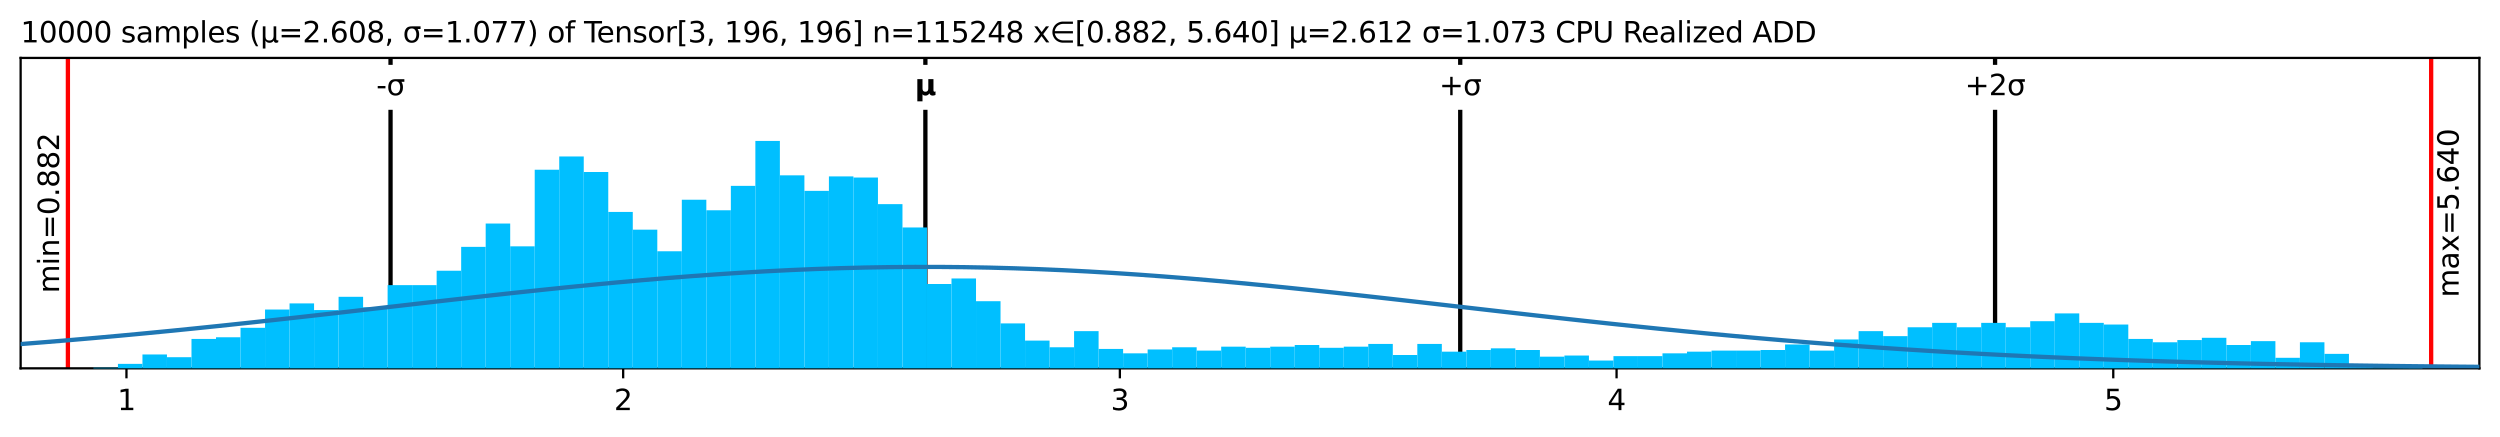 <?xml version="1.0" encoding="utf-8" standalone="no"?>
<!DOCTYPE svg PUBLIC "-//W3C//DTD SVG 1.1//EN"
  "http://www.w3.org/Graphics/SVG/1.1/DTD/svg11.dtd">
<svg xmlns:xlink="http://www.w3.org/1999/xlink" width="872.4pt" height="152.406pt" viewBox="0 0 872.4 152.406" xmlns="http://www.w3.org/2000/svg" version="1.1">
 <defs>
  <style type="text/css">*{stroke-linejoin: round; stroke-linecap: butt}</style>
 </defs>
 <g id="figure_1">
  <g id="patch_1">
   <path d="M 0 152.406 
L 872.4 152.406 
L 872.4 0 
L 0 0 
z
" style="fill: #ffffff"/>
  </g>
  <g id="axes_1">
   <g id="patch_2">
    <path d="M 7.2 128.528 
L 865.2 128.528 
L 865.2 20.214 
L 7.2 20.214 
z
" style="fill: #ffffff"/>
   </g>
   <g id="matplotlib.axis_1">
    <g id="xtick_1">
     <g id="line2d_1">
      <defs>
       <path id="m8f1de1206a" d="M 0 0 
L 0 3.5 
" style="stroke: #000000; stroke-width: 0.8"/>
      </defs>
      <g>
       <use xlink:href="#m8f1de1206a" x="44.13" y="128.528" style="stroke: #000000; stroke-width: 0.8"/>
      </g>
     </g>
     <g id="text_1">
      <!-- 1 -->
      <g transform="translate(40.949 143.127) scale(0.1 -0.1)">
       <defs>
        <path id="DejaVuSans-31" d="M 794 531 
L 1825 531 
L 1825 4091 
L 703 3866 
L 703 4441 
L 1819 4666 
L 2450 4666 
L 2450 531 
L 3481 531 
L 3481 0 
L 794 0 
L 794 531 
z
" transform="scale(0.016)"/>
       </defs>
       <use xlink:href="#DejaVuSans-31"/>
      </g>
     </g>
    </g>
    <g id="xtick_2">
     <g id="line2d_2">
      <g>
       <use xlink:href="#m8f1de1206a" x="217.459" y="128.528" style="stroke: #000000; stroke-width: 0.8"/>
      </g>
     </g>
     <g id="text_2">
      <!-- 2 -->
      <g transform="translate(214.277 143.127) scale(0.1 -0.1)">
       <defs>
        <path id="DejaVuSans-32" d="M 1228 531 
L 3431 531 
L 3431 0 
L 469 0 
L 469 531 
Q 828 903 1448 1529 
Q 2069 2156 2228 2338 
Q 2531 2678 2651 2914 
Q 2772 3150 2772 3378 
Q 2772 3750 2511 3984 
Q 2250 4219 1831 4219 
Q 1534 4219 1204 4116 
Q 875 4013 500 3803 
L 500 4441 
Q 881 4594 1212 4672 
Q 1544 4750 1819 4750 
Q 2544 4750 2975 4387 
Q 3406 4025 3406 3419 
Q 3406 3131 3298 2873 
Q 3191 2616 2906 2266 
Q 2828 2175 2409 1742 
Q 1991 1309 1228 531 
z
" transform="scale(0.016)"/>
       </defs>
       <use xlink:href="#DejaVuSans-32"/>
      </g>
     </g>
    </g>
    <g id="xtick_3">
     <g id="line2d_3">
      <g>
       <use xlink:href="#m8f1de1206a" x="390.788" y="128.528" style="stroke: #000000; stroke-width: 0.8"/>
      </g>
     </g>
     <g id="text_3">
      <!-- 3 -->
      <g transform="translate(387.606 143.127) scale(0.1 -0.1)">
       <defs>
        <path id="DejaVuSans-33" d="M 2597 2516 
Q 3050 2419 3304 2112 
Q 3559 1806 3559 1356 
Q 3559 666 3084 287 
Q 2609 -91 1734 -91 
Q 1441 -91 1130 -33 
Q 819 25 488 141 
L 488 750 
Q 750 597 1062 519 
Q 1375 441 1716 441 
Q 2309 441 2620 675 
Q 2931 909 2931 1356 
Q 2931 1769 2642 2001 
Q 2353 2234 1838 2234 
L 1294 2234 
L 1294 2753 
L 1863 2753 
Q 2328 2753 2575 2939 
Q 2822 3125 2822 3475 
Q 2822 3834 2567 4026 
Q 2313 4219 1838 4219 
Q 1578 4219 1281 4162 
Q 984 4106 628 3988 
L 628 4550 
Q 988 4650 1302 4700 
Q 1616 4750 1894 4750 
Q 2613 4750 3031 4423 
Q 3450 4097 3450 3541 
Q 3450 3153 3228 2886 
Q 3006 2619 2597 2516 
z
" transform="scale(0.016)"/>
       </defs>
       <use xlink:href="#DejaVuSans-33"/>
      </g>
     </g>
    </g>
    <g id="xtick_4">
     <g id="line2d_4">
      <g>
       <use xlink:href="#m8f1de1206a" x="564.117" y="128.528" style="stroke: #000000; stroke-width: 0.8"/>
      </g>
     </g>
     <g id="text_4">
      <!-- 4 -->
      <g transform="translate(560.935 143.127) scale(0.1 -0.1)">
       <defs>
        <path id="DejaVuSans-34" d="M 2419 4116 
L 825 1625 
L 2419 1625 
L 2419 4116 
z
M 2253 4666 
L 3047 4666 
L 3047 1625 
L 3713 1625 
L 3713 1100 
L 3047 1100 
L 3047 0 
L 2419 0 
L 2419 1100 
L 313 1100 
L 313 1709 
L 2253 4666 
z
" transform="scale(0.016)"/>
       </defs>
       <use xlink:href="#DejaVuSans-34"/>
      </g>
     </g>
    </g>
    <g id="xtick_5">
     <g id="line2d_5">
      <g>
       <use xlink:href="#m8f1de1206a" x="737.445" y="128.528" style="stroke: #000000; stroke-width: 0.8"/>
      </g>
     </g>
     <g id="text_5">
      <!-- 5 -->
      <g transform="translate(734.264 143.127) scale(0.1 -0.1)">
       <defs>
        <path id="DejaVuSans-35" d="M 691 4666 
L 3169 4666 
L 3169 4134 
L 1269 4134 
L 1269 2991 
Q 1406 3038 1543 3061 
Q 1681 3084 1819 3084 
Q 2600 3084 3056 2656 
Q 3513 2228 3513 1497 
Q 3513 744 3044 326 
Q 2575 -91 1722 -91 
Q 1428 -91 1123 -41 
Q 819 9 494 109 
L 494 744 
Q 775 591 1075 516 
Q 1375 441 1709 441 
Q 2250 441 2565 725 
Q 2881 1009 2881 1497 
Q 2881 1984 2565 2268 
Q 2250 2553 1709 2553 
Q 1456 2553 1204 2497 
Q 953 2441 691 2322 
L 691 4666 
z
" transform="scale(0.016)"/>
       </defs>
       <use xlink:href="#DejaVuSans-35"/>
      </g>
     </g>
    </g>
   </g>
   <g id="matplotlib.axis_2"/>
   <g id="line2d_6">
    <path d="M 136.281 128.528 
L 136.281 20.214 
" clip-path="url(#p8015cfb9f8)" style="fill: none; stroke: #000000; stroke-width: 1.5; stroke-linecap: square"/>
   </g>
   <g id="line2d_7">
    <path d="M 322.92 128.528 
L 322.92 20.214 
" clip-path="url(#p8015cfb9f8)" style="fill: none; stroke: #000000; stroke-width: 1.5; stroke-linecap: square"/>
   </g>
   <g id="line2d_8">
    <path d="M 509.56 128.528 
L 509.56 20.214 
" clip-path="url(#p8015cfb9f8)" style="fill: none; stroke: #000000; stroke-width: 1.5; stroke-linecap: square"/>
   </g>
   <g id="line2d_9">
    <path d="M 696.2 128.528 
L 696.2 20.214 
" clip-path="url(#p8015cfb9f8)" style="fill: none; stroke: #000000; stroke-width: 1.5; stroke-linecap: square"/>
   </g>
   <g id="line2d_10">
    <path d="M 23.694 128.528 
L 23.694 20.214 
" clip-path="url(#p8015cfb9f8)" style="fill: none; stroke: #ff0000; stroke-width: 1.5; stroke-linecap: square"/>
   </g>
   <g id="line2d_11">
    <path d="M 848.376 128.528 
L 848.376 20.214 
" clip-path="url(#p8015cfb9f8)" style="fill: none; stroke: #ff0000; stroke-width: 1.5; stroke-linecap: square"/>
   </g>
   <g id="patch_3">
    <path d="M 7.2 128.528 
L 7.2 20.214 
" style="fill: none; stroke: #000000; stroke-width: 0.8; stroke-linejoin: miter; stroke-linecap: square"/>
   </g>
   <g id="patch_4">
    <path d="M 865.2 128.528 
L 865.2 20.214 
" style="fill: none; stroke: #000000; stroke-width: 0.8; stroke-linejoin: miter; stroke-linecap: square"/>
   </g>
   <g id="patch_5">
    <path d="M 7.2 128.528 
L 865.2 128.528 
" style="fill: none; stroke: #000000; stroke-width: 0.8; stroke-linejoin: miter; stroke-linecap: square"/>
   </g>
   <g id="patch_6">
    <path d="M 7.2 20.214 
L 865.2 20.214 
" style="fill: none; stroke: #000000; stroke-width: 0.8; stroke-linejoin: miter; stroke-linecap: square"/>
   </g>
   <g id="text_6">
    <g id="patch_7">
     <path d="M 22.694 102.303 
L 22.694 46.439 
Q 22.694 46.439 22.694 46.439 
L 13.016 46.439 
Q 13.016 46.439 13.016 46.439 
L 13.016 102.303 
Q 13.016 102.303 13.016 102.303 
L 22.694 102.303 
Q 22.694 102.303 22.694 102.303 
z
" style="fill: #ffffff"/>
    </g>
    <!-- min=0.882 -->
    <g transform="translate(20.614 102.303) rotate(-90) scale(0.1 -0.1)">
     <defs>
      <path id="DejaVuSans-6d" d="M 3328 2828 
Q 3544 3216 3844 3400 
Q 4144 3584 4550 3584 
Q 5097 3584 5394 3201 
Q 5691 2819 5691 2113 
L 5691 0 
L 5113 0 
L 5113 2094 
Q 5113 2597 4934 2840 
Q 4756 3084 4391 3084 
Q 3944 3084 3684 2787 
Q 3425 2491 3425 1978 
L 3425 0 
L 2847 0 
L 2847 2094 
Q 2847 2600 2669 2842 
Q 2491 3084 2119 3084 
Q 1678 3084 1418 2786 
Q 1159 2488 1159 1978 
L 1159 0 
L 581 0 
L 581 3500 
L 1159 3500 
L 1159 2956 
Q 1356 3278 1631 3431 
Q 1906 3584 2284 3584 
Q 2666 3584 2933 3390 
Q 3200 3197 3328 2828 
z
" transform="scale(0.016)"/>
      <path id="DejaVuSans-69" d="M 603 3500 
L 1178 3500 
L 1178 0 
L 603 0 
L 603 3500 
z
M 603 4863 
L 1178 4863 
L 1178 4134 
L 603 4134 
L 603 4863 
z
" transform="scale(0.016)"/>
      <path id="DejaVuSans-6e" d="M 3513 2113 
L 3513 0 
L 2938 0 
L 2938 2094 
Q 2938 2591 2744 2837 
Q 2550 3084 2163 3084 
Q 1697 3084 1428 2787 
Q 1159 2491 1159 1978 
L 1159 0 
L 581 0 
L 581 3500 
L 1159 3500 
L 1159 2956 
Q 1366 3272 1645 3428 
Q 1925 3584 2291 3584 
Q 2894 3584 3203 3211 
Q 3513 2838 3513 2113 
z
" transform="scale(0.016)"/>
      <path id="DejaVuSans-3d" d="M 678 2906 
L 4684 2906 
L 4684 2381 
L 678 2381 
L 678 2906 
z
M 678 1631 
L 4684 1631 
L 4684 1100 
L 678 1100 
L 678 1631 
z
" transform="scale(0.016)"/>
      <path id="DejaVuSans-30" d="M 2034 4250 
Q 1547 4250 1301 3770 
Q 1056 3291 1056 2328 
Q 1056 1369 1301 889 
Q 1547 409 2034 409 
Q 2525 409 2770 889 
Q 3016 1369 3016 2328 
Q 3016 3291 2770 3770 
Q 2525 4250 2034 4250 
z
M 2034 4750 
Q 2819 4750 3233 4129 
Q 3647 3509 3647 2328 
Q 3647 1150 3233 529 
Q 2819 -91 2034 -91 
Q 1250 -91 836 529 
Q 422 1150 422 2328 
Q 422 3509 836 4129 
Q 1250 4750 2034 4750 
z
" transform="scale(0.016)"/>
      <path id="DejaVuSans-2e" d="M 684 794 
L 1344 794 
L 1344 0 
L 684 0 
L 684 794 
z
" transform="scale(0.016)"/>
      <path id="DejaVuSans-38" d="M 2034 2216 
Q 1584 2216 1326 1975 
Q 1069 1734 1069 1313 
Q 1069 891 1326 650 
Q 1584 409 2034 409 
Q 2484 409 2743 651 
Q 3003 894 3003 1313 
Q 3003 1734 2745 1975 
Q 2488 2216 2034 2216 
z
M 1403 2484 
Q 997 2584 770 2862 
Q 544 3141 544 3541 
Q 544 4100 942 4425 
Q 1341 4750 2034 4750 
Q 2731 4750 3128 4425 
Q 3525 4100 3525 3541 
Q 3525 3141 3298 2862 
Q 3072 2584 2669 2484 
Q 3125 2378 3379 2068 
Q 3634 1759 3634 1313 
Q 3634 634 3220 271 
Q 2806 -91 2034 -91 
Q 1263 -91 848 271 
Q 434 634 434 1313 
Q 434 1759 690 2068 
Q 947 2378 1403 2484 
z
M 1172 3481 
Q 1172 3119 1398 2916 
Q 1625 2713 2034 2713 
Q 2441 2713 2670 2916 
Q 2900 3119 2900 3481 
Q 2900 3844 2670 4047 
Q 2441 4250 2034 4250 
Q 1625 4250 1398 4047 
Q 1172 3844 1172 3481 
z
" transform="scale(0.016)"/>
     </defs>
     <use xlink:href="#DejaVuSans-6d"/>
     <use xlink:href="#DejaVuSans-69" transform="translate(97.412 0)"/>
     <use xlink:href="#DejaVuSans-6e" transform="translate(125.195 0)"/>
     <use xlink:href="#DejaVuSans-3d" transform="translate(188.574 0)"/>
     <use xlink:href="#DejaVuSans-30" transform="translate(272.363 0)"/>
     <use xlink:href="#DejaVuSans-2e" transform="translate(335.986 0)"/>
     <use xlink:href="#DejaVuSans-38" transform="translate(367.773 0)"/>
     <use xlink:href="#DejaVuSans-38" transform="translate(431.396 0)"/>
     <use xlink:href="#DejaVuSans-32" transform="translate(495.02 0)"/>
    </g>
   </g>
   <g id="text_7">
    <g id="patch_8">
     <path d="M 860.054 103.769 
L 860.054 44.973 
Q 860.054 44.973 860.054 44.973 
L 850.376 44.973 
Q 850.376 44.973 850.376 44.973 
L 850.376 103.769 
Q 850.376 103.769 850.376 103.769 
L 860.054 103.769 
Q 860.054 103.769 860.054 103.769 
z
" style="fill: #ffffff"/>
    </g>
    <!-- max=5.640 -->
    <g transform="translate(857.974 103.769) rotate(-90) scale(0.1 -0.1)">
     <defs>
      <path id="DejaVuSans-61" d="M 2194 1759 
Q 1497 1759 1228 1600 
Q 959 1441 959 1056 
Q 959 750 1161 570 
Q 1363 391 1709 391 
Q 2188 391 2477 730 
Q 2766 1069 2766 1631 
L 2766 1759 
L 2194 1759 
z
M 3341 1997 
L 3341 0 
L 2766 0 
L 2766 531 
Q 2569 213 2275 61 
Q 1981 -91 1556 -91 
Q 1019 -91 701 211 
Q 384 513 384 1019 
Q 384 1609 779 1909 
Q 1175 2209 1959 2209 
L 2766 2209 
L 2766 2266 
Q 2766 2663 2505 2880 
Q 2244 3097 1772 3097 
Q 1472 3097 1187 3025 
Q 903 2953 641 2809 
L 641 3341 
Q 956 3463 1253 3523 
Q 1550 3584 1831 3584 
Q 2591 3584 2966 3190 
Q 3341 2797 3341 1997 
z
" transform="scale(0.016)"/>
      <path id="DejaVuSans-78" d="M 3513 3500 
L 2247 1797 
L 3578 0 
L 2900 0 
L 1881 1375 
L 863 0 
L 184 0 
L 1544 1831 
L 300 3500 
L 978 3500 
L 1906 2253 
L 2834 3500 
L 3513 3500 
z
" transform="scale(0.016)"/>
      <path id="DejaVuSans-36" d="M 2113 2584 
Q 1688 2584 1439 2293 
Q 1191 2003 1191 1497 
Q 1191 994 1439 701 
Q 1688 409 2113 409 
Q 2538 409 2786 701 
Q 3034 994 3034 1497 
Q 3034 2003 2786 2293 
Q 2538 2584 2113 2584 
z
M 3366 4563 
L 3366 3988 
Q 3128 4100 2886 4159 
Q 2644 4219 2406 4219 
Q 1781 4219 1451 3797 
Q 1122 3375 1075 2522 
Q 1259 2794 1537 2939 
Q 1816 3084 2150 3084 
Q 2853 3084 3261 2657 
Q 3669 2231 3669 1497 
Q 3669 778 3244 343 
Q 2819 -91 2113 -91 
Q 1303 -91 875 529 
Q 447 1150 447 2328 
Q 447 3434 972 4092 
Q 1497 4750 2381 4750 
Q 2619 4750 2861 4703 
Q 3103 4656 3366 4563 
z
" transform="scale(0.016)"/>
     </defs>
     <use xlink:href="#DejaVuSans-6d"/>
     <use xlink:href="#DejaVuSans-61" transform="translate(97.412 0)"/>
     <use xlink:href="#DejaVuSans-78" transform="translate(158.691 0)"/>
     <use xlink:href="#DejaVuSans-3d" transform="translate(217.871 0)"/>
     <use xlink:href="#DejaVuSans-35" transform="translate(301.66 0)"/>
     <use xlink:href="#DejaVuSans-2e" transform="translate(365.283 0)"/>
     <use xlink:href="#DejaVuSans-36" transform="translate(397.07 0)"/>
     <use xlink:href="#DejaVuSans-34" transform="translate(460.693 0)"/>
     <use xlink:href="#DejaVuSans-30" transform="translate(524.316 0)"/>
    </g>
   </g>
   <g id="text_8">
    <!-- 10000 samples (μ=2.608, σ=1.077) of Tensor[3, 196, 196] n=115248 x∈[0.882, 5.640] μ=2.612 σ=1.073 CPU Realized ADD -->
    <g transform="translate(7.2 14.798) scale(0.1 -0.1)">
     <defs>
      <path id="DejaVuSans-20" transform="scale(0.016)"/>
      <path id="DejaVuSans-73" d="M 2834 3397 
L 2834 2853 
Q 2591 2978 2328 3040 
Q 2066 3103 1784 3103 
Q 1356 3103 1142 2972 
Q 928 2841 928 2578 
Q 928 2378 1081 2264 
Q 1234 2150 1697 2047 
L 1894 2003 
Q 2506 1872 2764 1633 
Q 3022 1394 3022 966 
Q 3022 478 2636 193 
Q 2250 -91 1575 -91 
Q 1294 -91 989 -36 
Q 684 19 347 128 
L 347 722 
Q 666 556 975 473 
Q 1284 391 1588 391 
Q 1994 391 2212 530 
Q 2431 669 2431 922 
Q 2431 1156 2273 1281 
Q 2116 1406 1581 1522 
L 1381 1569 
Q 847 1681 609 1914 
Q 372 2147 372 2553 
Q 372 3047 722 3315 
Q 1072 3584 1716 3584 
Q 2034 3584 2315 3537 
Q 2597 3491 2834 3397 
z
" transform="scale(0.016)"/>
      <path id="DejaVuSans-70" d="M 1159 525 
L 1159 -1331 
L 581 -1331 
L 581 3500 
L 1159 3500 
L 1159 2969 
Q 1341 3281 1617 3432 
Q 1894 3584 2278 3584 
Q 2916 3584 3314 3078 
Q 3713 2572 3713 1747 
Q 3713 922 3314 415 
Q 2916 -91 2278 -91 
Q 1894 -91 1617 61 
Q 1341 213 1159 525 
z
M 3116 1747 
Q 3116 2381 2855 2742 
Q 2594 3103 2138 3103 
Q 1681 3103 1420 2742 
Q 1159 2381 1159 1747 
Q 1159 1113 1420 752 
Q 1681 391 2138 391 
Q 2594 391 2855 752 
Q 3116 1113 3116 1747 
z
" transform="scale(0.016)"/>
      <path id="DejaVuSans-6c" d="M 603 4863 
L 1178 4863 
L 1178 0 
L 603 0 
L 603 4863 
z
" transform="scale(0.016)"/>
      <path id="DejaVuSans-65" d="M 3597 1894 
L 3597 1613 
L 953 1613 
Q 991 1019 1311 708 
Q 1631 397 2203 397 
Q 2534 397 2845 478 
Q 3156 559 3463 722 
L 3463 178 
Q 3153 47 2828 -22 
Q 2503 -91 2169 -91 
Q 1331 -91 842 396 
Q 353 884 353 1716 
Q 353 2575 817 3079 
Q 1281 3584 2069 3584 
Q 2775 3584 3186 3129 
Q 3597 2675 3597 1894 
z
M 3022 2063 
Q 3016 2534 2758 2815 
Q 2500 3097 2075 3097 
Q 1594 3097 1305 2825 
Q 1016 2553 972 2059 
L 3022 2063 
z
" transform="scale(0.016)"/>
      <path id="DejaVuSans-28" d="M 1984 4856 
Q 1566 4138 1362 3434 
Q 1159 2731 1159 2009 
Q 1159 1288 1364 580 
Q 1569 -128 1984 -844 
L 1484 -844 
Q 1016 -109 783 600 
Q 550 1309 550 2009 
Q 550 2706 781 3412 
Q 1013 4119 1484 4856 
L 1984 4856 
z
" transform="scale(0.016)"/>
      <path id="DejaVuSans-3bc" d="M 544 -1331 
L 544 3500 
L 1119 3500 
L 1119 1325 
Q 1119 872 1334 640 
Q 1550 409 1972 409 
Q 2434 409 2667 671 
Q 2900 934 2900 1459 
L 2900 3500 
L 3475 3500 
L 3475 806 
Q 3475 619 3529 530 
Q 3584 441 3700 441 
Q 3728 441 3778 458 
Q 3828 475 3916 513 
L 3916 50 
Q 3788 -22 3673 -56 
Q 3559 -91 3450 -91 
Q 3234 -91 3106 31 
Q 2978 153 2931 403 
Q 2775 156 2548 32 
Q 2322 -91 2016 -91 
Q 1697 -91 1473 31 
Q 1250 153 1119 397 
L 1119 -1331 
L 544 -1331 
z
" transform="scale(0.016)"/>
      <path id="DejaVuSans-2c" d="M 750 794 
L 1409 794 
L 1409 256 
L 897 -744 
L 494 -744 
L 750 256 
L 750 794 
z
" transform="scale(0.016)"/>
      <path id="DejaVuSans-3c3" d="M 1959 3044 
Q 1484 3044 1228 2700 
Q 959 2341 959 1747 
Q 959 1119 1226 758 
Q 1494 397 1959 397 
Q 2419 397 2687 759 
Q 2956 1122 2956 1747 
Q 2956 2319 2688 2700 
Q 2441 3044 1959 3044 
z
M 1959 3500 
L 3869 3500 
L 3869 2925 
L 3225 2925 
Q 3566 2438 3566 1747 
Q 3566 888 3138 400 
Q 2709 -91 1959 -91 
Q 1206 -91 781 400 
Q 353 888 353 1747 
Q 353 2613 781 3097 
Q 1134 3500 1959 3500 
z
" transform="scale(0.016)"/>
      <path id="DejaVuSans-37" d="M 525 4666 
L 3525 4666 
L 3525 4397 
L 1831 0 
L 1172 0 
L 2766 4134 
L 525 4134 
L 525 4666 
z
" transform="scale(0.016)"/>
      <path id="DejaVuSans-29" d="M 513 4856 
L 1013 4856 
Q 1481 4119 1714 3412 
Q 1947 2706 1947 2009 
Q 1947 1309 1714 600 
Q 1481 -109 1013 -844 
L 513 -844 
Q 928 -128 1133 580 
Q 1338 1288 1338 2009 
Q 1338 2731 1133 3434 
Q 928 4138 513 4856 
z
" transform="scale(0.016)"/>
      <path id="DejaVuSans-6f" d="M 1959 3097 
Q 1497 3097 1228 2736 
Q 959 2375 959 1747 
Q 959 1119 1226 758 
Q 1494 397 1959 397 
Q 2419 397 2687 759 
Q 2956 1122 2956 1747 
Q 2956 2369 2687 2733 
Q 2419 3097 1959 3097 
z
M 1959 3584 
Q 2709 3584 3137 3096 
Q 3566 2609 3566 1747 
Q 3566 888 3137 398 
Q 2709 -91 1959 -91 
Q 1206 -91 779 398 
Q 353 888 353 1747 
Q 353 2609 779 3096 
Q 1206 3584 1959 3584 
z
" transform="scale(0.016)"/>
      <path id="DejaVuSans-66" d="M 2375 4863 
L 2375 4384 
L 1825 4384 
Q 1516 4384 1395 4259 
Q 1275 4134 1275 3809 
L 1275 3500 
L 2222 3500 
L 2222 3053 
L 1275 3053 
L 1275 0 
L 697 0 
L 697 3053 
L 147 3053 
L 147 3500 
L 697 3500 
L 697 3744 
Q 697 4328 969 4595 
Q 1241 4863 1831 4863 
L 2375 4863 
z
" transform="scale(0.016)"/>
      <path id="DejaVuSans-54" d="M -19 4666 
L 3928 4666 
L 3928 4134 
L 2272 4134 
L 2272 0 
L 1638 0 
L 1638 4134 
L -19 4134 
L -19 4666 
z
" transform="scale(0.016)"/>
      <path id="DejaVuSans-72" d="M 2631 2963 
Q 2534 3019 2420 3045 
Q 2306 3072 2169 3072 
Q 1681 3072 1420 2755 
Q 1159 2438 1159 1844 
L 1159 0 
L 581 0 
L 581 3500 
L 1159 3500 
L 1159 2956 
Q 1341 3275 1631 3429 
Q 1922 3584 2338 3584 
Q 2397 3584 2469 3576 
Q 2541 3569 2628 3553 
L 2631 2963 
z
" transform="scale(0.016)"/>
      <path id="DejaVuSans-5b" d="M 550 4863 
L 1875 4863 
L 1875 4416 
L 1125 4416 
L 1125 -397 
L 1875 -397 
L 1875 -844 
L 550 -844 
L 550 4863 
z
" transform="scale(0.016)"/>
      <path id="DejaVuSans-39" d="M 703 97 
L 703 672 
Q 941 559 1184 500 
Q 1428 441 1663 441 
Q 2288 441 2617 861 
Q 2947 1281 2994 2138 
Q 2813 1869 2534 1725 
Q 2256 1581 1919 1581 
Q 1219 1581 811 2004 
Q 403 2428 403 3163 
Q 403 3881 828 4315 
Q 1253 4750 1959 4750 
Q 2769 4750 3195 4129 
Q 3622 3509 3622 2328 
Q 3622 1225 3098 567 
Q 2575 -91 1691 -91 
Q 1453 -91 1209 -44 
Q 966 3 703 97 
z
M 1959 2075 
Q 2384 2075 2632 2365 
Q 2881 2656 2881 3163 
Q 2881 3666 2632 3958 
Q 2384 4250 1959 4250 
Q 1534 4250 1286 3958 
Q 1038 3666 1038 3163 
Q 1038 2656 1286 2365 
Q 1534 2075 1959 2075 
z
" transform="scale(0.016)"/>
      <path id="DejaVuSans-5d" d="M 1947 4863 
L 1947 -844 
L 622 -844 
L 622 -397 
L 1369 -397 
L 1369 4416 
L 622 4416 
L 622 4863 
L 1947 4863 
z
" transform="scale(0.016)"/>
      <path id="DejaVuSans-2208" d="M 1072 1959 
Q 1094 1728 1291 1353 
Q 1522 919 1959 675 
Q 2388 438 2850 434 
L 5028 434 
L 5028 -63 
L 2850 -63 
Q 2250 -63 1695 246 
Q 1141 556 844 1106 
Q 547 1656 547 2241 
Q 547 2819 844 3369 
Q 1141 3919 1695 4231 
Q 2250 4544 2850 4544 
L 5028 4544 
L 5028 4047 
L 2850 4047 
Q 2388 4044 1959 3803 
Q 1525 3556 1291 3125 
Q 1091 2750 1063 2459 
L 5028 2459 
L 5028 1959 
L 1072 1959 
z
" transform="scale(0.016)"/>
      <path id="DejaVuSans-43" d="M 4122 4306 
L 4122 3641 
Q 3803 3938 3442 4084 
Q 3081 4231 2675 4231 
Q 1875 4231 1450 3742 
Q 1025 3253 1025 2328 
Q 1025 1406 1450 917 
Q 1875 428 2675 428 
Q 3081 428 3442 575 
Q 3803 722 4122 1019 
L 4122 359 
Q 3791 134 3420 21 
Q 3050 -91 2638 -91 
Q 1578 -91 968 557 
Q 359 1206 359 2328 
Q 359 3453 968 4101 
Q 1578 4750 2638 4750 
Q 3056 4750 3426 4639 
Q 3797 4528 4122 4306 
z
" transform="scale(0.016)"/>
      <path id="DejaVuSans-50" d="M 1259 4147 
L 1259 2394 
L 2053 2394 
Q 2494 2394 2734 2622 
Q 2975 2850 2975 3272 
Q 2975 3691 2734 3919 
Q 2494 4147 2053 4147 
L 1259 4147 
z
M 628 4666 
L 2053 4666 
Q 2838 4666 3239 4311 
Q 3641 3956 3641 3272 
Q 3641 2581 3239 2228 
Q 2838 1875 2053 1875 
L 1259 1875 
L 1259 0 
L 628 0 
L 628 4666 
z
" transform="scale(0.016)"/>
      <path id="DejaVuSans-55" d="M 556 4666 
L 1191 4666 
L 1191 1831 
Q 1191 1081 1462 751 
Q 1734 422 2344 422 
Q 2950 422 3222 751 
Q 3494 1081 3494 1831 
L 3494 4666 
L 4128 4666 
L 4128 1753 
Q 4128 841 3676 375 
Q 3225 -91 2344 -91 
Q 1459 -91 1007 375 
Q 556 841 556 1753 
L 556 4666 
z
" transform="scale(0.016)"/>
      <path id="DejaVuSans-52" d="M 2841 2188 
Q 3044 2119 3236 1894 
Q 3428 1669 3622 1275 
L 4263 0 
L 3584 0 
L 2988 1197 
Q 2756 1666 2539 1819 
Q 2322 1972 1947 1972 
L 1259 1972 
L 1259 0 
L 628 0 
L 628 4666 
L 2053 4666 
Q 2853 4666 3247 4331 
Q 3641 3997 3641 3322 
Q 3641 2881 3436 2590 
Q 3231 2300 2841 2188 
z
M 1259 4147 
L 1259 2491 
L 2053 2491 
Q 2509 2491 2742 2702 
Q 2975 2913 2975 3322 
Q 2975 3731 2742 3939 
Q 2509 4147 2053 4147 
L 1259 4147 
z
" transform="scale(0.016)"/>
      <path id="DejaVuSans-7a" d="M 353 3500 
L 3084 3500 
L 3084 2975 
L 922 459 
L 3084 459 
L 3084 0 
L 275 0 
L 275 525 
L 2438 3041 
L 353 3041 
L 353 3500 
z
" transform="scale(0.016)"/>
      <path id="DejaVuSans-64" d="M 2906 2969 
L 2906 4863 
L 3481 4863 
L 3481 0 
L 2906 0 
L 2906 525 
Q 2725 213 2448 61 
Q 2172 -91 1784 -91 
Q 1150 -91 751 415 
Q 353 922 353 1747 
Q 353 2572 751 3078 
Q 1150 3584 1784 3584 
Q 2172 3584 2448 3432 
Q 2725 3281 2906 2969 
z
M 947 1747 
Q 947 1113 1208 752 
Q 1469 391 1925 391 
Q 2381 391 2643 752 
Q 2906 1113 2906 1747 
Q 2906 2381 2643 2742 
Q 2381 3103 1925 3103 
Q 1469 3103 1208 2742 
Q 947 2381 947 1747 
z
" transform="scale(0.016)"/>
      <path id="DejaVuSans-41" d="M 2188 4044 
L 1331 1722 
L 3047 1722 
L 2188 4044 
z
M 1831 4666 
L 2547 4666 
L 4325 0 
L 3669 0 
L 3244 1197 
L 1141 1197 
L 716 0 
L 50 0 
L 1831 4666 
z
" transform="scale(0.016)"/>
      <path id="DejaVuSans-44" d="M 1259 4147 
L 1259 519 
L 2022 519 
Q 2988 519 3436 956 
Q 3884 1394 3884 2338 
Q 3884 3275 3436 3711 
Q 2988 4147 2022 4147 
L 1259 4147 
z
M 628 4666 
L 1925 4666 
Q 3281 4666 3915 4102 
Q 4550 3538 4550 2338 
Q 4550 1131 3912 565 
Q 3275 0 1925 0 
L 628 0 
L 628 4666 
z
" transform="scale(0.016)"/>
     </defs>
     <use xlink:href="#DejaVuSans-31"/>
     <use xlink:href="#DejaVuSans-30" transform="translate(63.623 0)"/>
     <use xlink:href="#DejaVuSans-30" transform="translate(127.246 0)"/>
     <use xlink:href="#DejaVuSans-30" transform="translate(190.869 0)"/>
     <use xlink:href="#DejaVuSans-30" transform="translate(254.492 0)"/>
     <use xlink:href="#DejaVuSans-20" transform="translate(318.115 0)"/>
     <use xlink:href="#DejaVuSans-73" transform="translate(349.902 0)"/>
     <use xlink:href="#DejaVuSans-61" transform="translate(402.002 0)"/>
     <use xlink:href="#DejaVuSans-6d" transform="translate(463.281 0)"/>
     <use xlink:href="#DejaVuSans-70" transform="translate(560.693 0)"/>
     <use xlink:href="#DejaVuSans-6c" transform="translate(624.17 0)"/>
     <use xlink:href="#DejaVuSans-65" transform="translate(651.953 0)"/>
     <use xlink:href="#DejaVuSans-73" transform="translate(713.477 0)"/>
     <use xlink:href="#DejaVuSans-20" transform="translate(765.576 0)"/>
     <use xlink:href="#DejaVuSans-28" transform="translate(797.363 0)"/>
     <use xlink:href="#DejaVuSans-3bc" transform="translate(836.377 0)"/>
     <use xlink:href="#DejaVuSans-3d" transform="translate(900 0)"/>
     <use xlink:href="#DejaVuSans-32" transform="translate(983.789 0)"/>
     <use xlink:href="#DejaVuSans-2e" transform="translate(1047.412 0)"/>
     <use xlink:href="#DejaVuSans-36" transform="translate(1079.199 0)"/>
     <use xlink:href="#DejaVuSans-30" transform="translate(1142.822 0)"/>
     <use xlink:href="#DejaVuSans-38" transform="translate(1206.445 0)"/>
     <use xlink:href="#DejaVuSans-2c" transform="translate(1270.068 0)"/>
     <use xlink:href="#DejaVuSans-20" transform="translate(1301.855 0)"/>
     <use xlink:href="#DejaVuSans-3c3" transform="translate(1333.643 0)"/>
     <use xlink:href="#DejaVuSans-3d" transform="translate(1397.021 0)"/>
     <use xlink:href="#DejaVuSans-31" transform="translate(1480.811 0)"/>
     <use xlink:href="#DejaVuSans-2e" transform="translate(1544.434 0)"/>
     <use xlink:href="#DejaVuSans-30" transform="translate(1576.221 0)"/>
     <use xlink:href="#DejaVuSans-37" transform="translate(1639.844 0)"/>
     <use xlink:href="#DejaVuSans-37" transform="translate(1703.467 0)"/>
     <use xlink:href="#DejaVuSans-29" transform="translate(1767.09 0)"/>
     <use xlink:href="#DejaVuSans-20" transform="translate(1806.104 0)"/>
     <use xlink:href="#DejaVuSans-6f" transform="translate(1837.891 0)"/>
     <use xlink:href="#DejaVuSans-66" transform="translate(1899.072 0)"/>
     <use xlink:href="#DejaVuSans-20" transform="translate(1934.277 0)"/>
     <use xlink:href="#DejaVuSans-54" transform="translate(1966.064 0)"/>
     <use xlink:href="#DejaVuSans-65" transform="translate(2010.148 0)"/>
     <use xlink:href="#DejaVuSans-6e" transform="translate(2071.672 0)"/>
     <use xlink:href="#DejaVuSans-73" transform="translate(2135.051 0)"/>
     <use xlink:href="#DejaVuSans-6f" transform="translate(2187.15 0)"/>
     <use xlink:href="#DejaVuSans-72" transform="translate(2248.332 0)"/>
     <use xlink:href="#DejaVuSans-5b" transform="translate(2289.445 0)"/>
     <use xlink:href="#DejaVuSans-33" transform="translate(2328.459 0)"/>
     <use xlink:href="#DejaVuSans-2c" transform="translate(2392.082 0)"/>
     <use xlink:href="#DejaVuSans-20" transform="translate(2423.869 0)"/>
     <use xlink:href="#DejaVuSans-31" transform="translate(2455.656 0)"/>
     <use xlink:href="#DejaVuSans-39" transform="translate(2519.279 0)"/>
     <use xlink:href="#DejaVuSans-36" transform="translate(2582.902 0)"/>
     <use xlink:href="#DejaVuSans-2c" transform="translate(2646.525 0)"/>
     <use xlink:href="#DejaVuSans-20" transform="translate(2678.312 0)"/>
     <use xlink:href="#DejaVuSans-31" transform="translate(2710.1 0)"/>
     <use xlink:href="#DejaVuSans-39" transform="translate(2773.723 0)"/>
     <use xlink:href="#DejaVuSans-36" transform="translate(2837.346 0)"/>
     <use xlink:href="#DejaVuSans-5d" transform="translate(2900.969 0)"/>
     <use xlink:href="#DejaVuSans-20" transform="translate(2939.982 0)"/>
     <use xlink:href="#DejaVuSans-6e" transform="translate(2971.77 0)"/>
     <use xlink:href="#DejaVuSans-3d" transform="translate(3035.148 0)"/>
     <use xlink:href="#DejaVuSans-31" transform="translate(3118.938 0)"/>
     <use xlink:href="#DejaVuSans-31" transform="translate(3182.561 0)"/>
     <use xlink:href="#DejaVuSans-35" transform="translate(3246.184 0)"/>
     <use xlink:href="#DejaVuSans-32" transform="translate(3309.807 0)"/>
     <use xlink:href="#DejaVuSans-34" transform="translate(3373.43 0)"/>
     <use xlink:href="#DejaVuSans-38" transform="translate(3437.053 0)"/>
     <use xlink:href="#DejaVuSans-20" transform="translate(3500.676 0)"/>
     <use xlink:href="#DejaVuSans-78" transform="translate(3532.463 0)"/>
     <use xlink:href="#DejaVuSans-2208" transform="translate(3591.643 0)"/>
     <use xlink:href="#DejaVuSans-5b" transform="translate(3678.752 0)"/>
     <use xlink:href="#DejaVuSans-30" transform="translate(3717.766 0)"/>
     <use xlink:href="#DejaVuSans-2e" transform="translate(3781.389 0)"/>
     <use xlink:href="#DejaVuSans-38" transform="translate(3813.176 0)"/>
     <use xlink:href="#DejaVuSans-38" transform="translate(3876.799 0)"/>
     <use xlink:href="#DejaVuSans-32" transform="translate(3940.422 0)"/>
     <use xlink:href="#DejaVuSans-2c" transform="translate(4004.045 0)"/>
     <use xlink:href="#DejaVuSans-20" transform="translate(4035.832 0)"/>
     <use xlink:href="#DejaVuSans-35" transform="translate(4067.619 0)"/>
     <use xlink:href="#DejaVuSans-2e" transform="translate(4131.242 0)"/>
     <use xlink:href="#DejaVuSans-36" transform="translate(4163.029 0)"/>
     <use xlink:href="#DejaVuSans-34" transform="translate(4226.652 0)"/>
     <use xlink:href="#DejaVuSans-30" transform="translate(4290.275 0)"/>
     <use xlink:href="#DejaVuSans-5d" transform="translate(4353.898 0)"/>
     <use xlink:href="#DejaVuSans-20" transform="translate(4392.912 0)"/>
     <use xlink:href="#DejaVuSans-3bc" transform="translate(4424.699 0)"/>
     <use xlink:href="#DejaVuSans-3d" transform="translate(4488.322 0)"/>
     <use xlink:href="#DejaVuSans-32" transform="translate(4572.111 0)"/>
     <use xlink:href="#DejaVuSans-2e" transform="translate(4635.734 0)"/>
     <use xlink:href="#DejaVuSans-36" transform="translate(4667.521 0)"/>
     <use xlink:href="#DejaVuSans-31" transform="translate(4731.145 0)"/>
     <use xlink:href="#DejaVuSans-32" transform="translate(4794.768 0)"/>
     <use xlink:href="#DejaVuSans-20" transform="translate(4858.391 0)"/>
     <use xlink:href="#DejaVuSans-3c3" transform="translate(4890.178 0)"/>
     <use xlink:href="#DejaVuSans-3d" transform="translate(4953.557 0)"/>
     <use xlink:href="#DejaVuSans-31" transform="translate(5037.346 0)"/>
     <use xlink:href="#DejaVuSans-2e" transform="translate(5100.969 0)"/>
     <use xlink:href="#DejaVuSans-30" transform="translate(5132.756 0)"/>
     <use xlink:href="#DejaVuSans-37" transform="translate(5196.379 0)"/>
     <use xlink:href="#DejaVuSans-33" transform="translate(5260.002 0)"/>
     <use xlink:href="#DejaVuSans-20" transform="translate(5323.625 0)"/>
     <use xlink:href="#DejaVuSans-43" transform="translate(5355.412 0)"/>
     <use xlink:href="#DejaVuSans-50" transform="translate(5425.236 0)"/>
     <use xlink:href="#DejaVuSans-55" transform="translate(5485.539 0)"/>
     <use xlink:href="#DejaVuSans-20" transform="translate(5558.732 0)"/>
     <use xlink:href="#DejaVuSans-52" transform="translate(5590.52 0)"/>
     <use xlink:href="#DejaVuSans-65" transform="translate(5655.502 0)"/>
     <use xlink:href="#DejaVuSans-61" transform="translate(5717.025 0)"/>
     <use xlink:href="#DejaVuSans-6c" transform="translate(5778.305 0)"/>
     <use xlink:href="#DejaVuSans-69" transform="translate(5806.088 0)"/>
     <use xlink:href="#DejaVuSans-7a" transform="translate(5833.871 0)"/>
     <use xlink:href="#DejaVuSans-65" transform="translate(5886.361 0)"/>
     <use xlink:href="#DejaVuSans-64" transform="translate(5947.885 0)"/>
     <use xlink:href="#DejaVuSans-20" transform="translate(6011.361 0)"/>
     <use xlink:href="#DejaVuSans-41" transform="translate(6043.148 0)"/>
     <use xlink:href="#DejaVuSans-44" transform="translate(6111.557 0)"/>
     <use xlink:href="#DejaVuSans-44" transform="translate(6188.559 0)"/>
    </g>
   </g>
   <g id="patch_9">
    <path d="M 32.598 128.528 
L 41.154 128.528 
L 41.154 128.335 
L 32.598 128.335 
z
" clip-path="url(#p8015cfb9f8)" style="fill: #00bfff"/>
   </g>
   <g id="patch_10">
    <path d="M 41.154 128.528 
L 49.709 128.528 
L 49.709 126.98 
L 41.154 126.98 
z
" clip-path="url(#p8015cfb9f8)" style="fill: #00bfff"/>
   </g>
   <g id="patch_11">
    <path d="M 49.709 128.528 
L 58.264 128.528 
L 58.264 123.69 
L 49.709 123.69 
z
" clip-path="url(#p8015cfb9f8)" style="fill: #00bfff"/>
   </g>
   <g id="patch_12">
    <path d="M 58.264 128.528 
L 66.82 128.528 
L 66.82 124.657 
L 58.264 124.657 
z
" clip-path="url(#p8015cfb9f8)" style="fill: #00bfff"/>
   </g>
   <g id="patch_13">
    <path d="M 66.82 128.528 
L 75.375 128.528 
L 75.375 118.271 
L 66.82 118.271 
z
" clip-path="url(#p8015cfb9f8)" style="fill: #00bfff"/>
   </g>
   <g id="patch_14">
    <path d="M 75.375 128.528 
L 83.93 128.528 
L 83.93 117.69 
L 75.375 117.69 
z
" clip-path="url(#p8015cfb9f8)" style="fill: #00bfff"/>
   </g>
   <g id="patch_15">
    <path d="M 83.93 128.528 
L 92.486 128.528 
L 92.486 114.4 
L 83.93 114.4 
z
" clip-path="url(#p8015cfb9f8)" style="fill: #00bfff"/>
   </g>
   <g id="patch_16">
    <path d="M 92.486 128.528 
L 101.041 128.528 
L 101.041 108.013 
L 92.486 108.013 
z
" clip-path="url(#p8015cfb9f8)" style="fill: #00bfff"/>
   </g>
   <g id="patch_17">
    <path d="M 101.041 128.528 
L 109.596 128.528 
L 109.596 105.884 
L 101.041 105.884 
z
" clip-path="url(#p8015cfb9f8)" style="fill: #00bfff"/>
   </g>
   <g id="patch_18">
    <path d="M 109.596 128.528 
L 118.152 128.528 
L 118.152 108.207 
L 109.596 108.207 
z
" clip-path="url(#p8015cfb9f8)" style="fill: #00bfff"/>
   </g>
   <g id="patch_19">
    <path d="M 118.152 128.528 
L 126.707 128.528 
L 126.707 103.562 
L 118.152 103.562 
z
" clip-path="url(#p8015cfb9f8)" style="fill: #00bfff"/>
   </g>
   <g id="patch_20">
    <path d="M 126.707 128.528 
L 135.262 128.528 
L 135.262 107.239 
L 126.707 107.239 
z
" clip-path="url(#p8015cfb9f8)" style="fill: #00bfff"/>
   </g>
   <g id="patch_21">
    <path d="M 135.262 128.528 
L 143.818 128.528 
L 143.818 99.497 
L 135.262 99.497 
z
" clip-path="url(#p8015cfb9f8)" style="fill: #00bfff"/>
   </g>
   <g id="patch_22">
    <path d="M 143.818 128.528 
L 152.373 128.528 
L 152.373 99.497 
L 143.818 99.497 
z
" clip-path="url(#p8015cfb9f8)" style="fill: #00bfff"/>
   </g>
   <g id="patch_23">
    <path d="M 152.373 128.528 
L 160.928 128.528 
L 160.928 94.465 
L 152.373 94.465 
z
" clip-path="url(#p8015cfb9f8)" style="fill: #00bfff"/>
   </g>
   <g id="patch_24">
    <path d="M 160.928 128.528 
L 169.484 128.528 
L 169.484 86.143 
L 160.928 86.143 
z
" clip-path="url(#p8015cfb9f8)" style="fill: #00bfff"/>
   </g>
   <g id="patch_25">
    <path d="M 169.484 128.528 
L 178.039 128.528 
L 178.039 78.014 
L 169.484 78.014 
z
" clip-path="url(#p8015cfb9f8)" style="fill: #00bfff"/>
   </g>
   <g id="patch_26">
    <path d="M 178.039 128.528 
L 186.594 128.528 
L 186.594 85.95 
L 178.039 85.95 
z
" clip-path="url(#p8015cfb9f8)" style="fill: #00bfff"/>
   </g>
   <g id="patch_27">
    <path d="M 186.594 128.528 
L 195.15 128.528 
L 195.15 59.241 
L 186.594 59.241 
z
" clip-path="url(#p8015cfb9f8)" style="fill: #00bfff"/>
   </g>
   <g id="patch_28">
    <path d="M 195.15 128.528 
L 203.705 128.528 
L 203.705 54.596 
L 195.15 54.596 
z
" clip-path="url(#p8015cfb9f8)" style="fill: #00bfff"/>
   </g>
   <g id="patch_29">
    <path d="M 203.705 128.528 
L 212.26 128.528 
L 212.26 60.015 
L 203.705 60.015 
z
" clip-path="url(#p8015cfb9f8)" style="fill: #00bfff"/>
   </g>
   <g id="patch_30">
    <path d="M 212.26 128.528 
L 220.816 128.528 
L 220.816 73.95 
L 212.26 73.95 
z
" clip-path="url(#p8015cfb9f8)" style="fill: #00bfff"/>
   </g>
   <g id="patch_31">
    <path d="M 220.816 128.528 
L 229.371 128.528 
L 229.371 80.143 
L 220.816 80.143 
z
" clip-path="url(#p8015cfb9f8)" style="fill: #00bfff"/>
   </g>
   <g id="patch_32">
    <path d="M 229.371 128.528 
L 237.926 128.528 
L 237.926 87.691 
L 229.371 87.691 
z
" clip-path="url(#p8015cfb9f8)" style="fill: #00bfff"/>
   </g>
   <g id="patch_33">
    <path d="M 237.926 128.528 
L 246.482 128.528 
L 246.482 69.692 
L 237.926 69.692 
z
" clip-path="url(#p8015cfb9f8)" style="fill: #00bfff"/>
   </g>
   <g id="patch_34">
    <path d="M 246.482 128.528 
L 255.037 128.528 
L 255.037 73.369 
L 246.482 73.369 
z
" clip-path="url(#p8015cfb9f8)" style="fill: #00bfff"/>
   </g>
   <g id="patch_35">
    <path d="M 255.037 128.528 
L 263.592 128.528 
L 263.592 64.854 
L 255.037 64.854 
z
" clip-path="url(#p8015cfb9f8)" style="fill: #00bfff"/>
   </g>
   <g id="patch_36">
    <path d="M 263.592 128.528 
L 272.148 128.528 
L 272.148 49.177 
L 263.592 49.177 
z
" clip-path="url(#p8015cfb9f8)" style="fill: #00bfff"/>
   </g>
   <g id="patch_37">
    <path d="M 272.148 128.528 
L 280.703 128.528 
L 280.703 61.177 
L 272.148 61.177 
z
" clip-path="url(#p8015cfb9f8)" style="fill: #00bfff"/>
   </g>
   <g id="patch_38">
    <path d="M 280.703 128.528 
L 289.258 128.528 
L 289.258 66.595 
L 280.703 66.595 
z
" clip-path="url(#p8015cfb9f8)" style="fill: #00bfff"/>
   </g>
   <g id="patch_39">
    <path d="M 289.258 128.528 
L 297.814 128.528 
L 297.814 61.563 
L 289.258 61.563 
z
" clip-path="url(#p8015cfb9f8)" style="fill: #00bfff"/>
   </g>
   <g id="patch_40">
    <path d="M 297.814 128.528 
L 306.369 128.528 
L 306.369 61.951 
L 297.814 61.951 
z
" clip-path="url(#p8015cfb9f8)" style="fill: #00bfff"/>
   </g>
   <g id="patch_41">
    <path d="M 306.369 128.528 
L 314.924 128.528 
L 314.924 71.241 
L 306.369 71.241 
z
" clip-path="url(#p8015cfb9f8)" style="fill: #00bfff"/>
   </g>
   <g id="patch_42">
    <path d="M 314.924 128.528 
L 323.48 128.528 
L 323.48 79.369 
L 314.924 79.369 
z
" clip-path="url(#p8015cfb9f8)" style="fill: #00bfff"/>
   </g>
   <g id="patch_43">
    <path d="M 323.48 128.528 
L 332.035 128.528 
L 332.035 99.11 
L 323.48 99.11 
z
" clip-path="url(#p8015cfb9f8)" style="fill: #00bfff"/>
   </g>
   <g id="patch_44">
    <path d="M 332.035 128.528 
L 340.59 128.528 
L 340.59 97.175 
L 332.035 97.175 
z
" clip-path="url(#p8015cfb9f8)" style="fill: #00bfff"/>
   </g>
   <g id="patch_45">
    <path d="M 340.59 128.528 
L 349.146 128.528 
L 349.146 105.11 
L 340.59 105.11 
z
" clip-path="url(#p8015cfb9f8)" style="fill: #00bfff"/>
   </g>
   <g id="patch_46">
    <path d="M 349.146 128.528 
L 357.701 128.528 
L 357.701 112.851 
L 349.146 112.851 
z
" clip-path="url(#p8015cfb9f8)" style="fill: #00bfff"/>
   </g>
   <g id="patch_47">
    <path d="M 357.701 128.528 
L 366.256 128.528 
L 366.256 118.851 
L 357.701 118.851 
z
" clip-path="url(#p8015cfb9f8)" style="fill: #00bfff"/>
   </g>
   <g id="patch_48">
    <path d="M 366.256 128.528 
L 374.812 128.528 
L 374.812 121.174 
L 366.256 121.174 
z
" clip-path="url(#p8015cfb9f8)" style="fill: #00bfff"/>
   </g>
   <g id="patch_49">
    <path d="M 374.812 128.528 
L 383.367 128.528 
L 383.367 115.561 
L 374.812 115.561 
z
" clip-path="url(#p8015cfb9f8)" style="fill: #00bfff"/>
   </g>
   <g id="patch_50">
    <path d="M 383.367 128.528 
L 391.922 128.528 
L 391.922 121.754 
L 383.367 121.754 
z
" clip-path="url(#p8015cfb9f8)" style="fill: #00bfff"/>
   </g>
   <g id="patch_51">
    <path d="M 391.922 128.528 
L 400.478 128.528 
L 400.478 123.303 
L 391.922 123.303 
z
" clip-path="url(#p8015cfb9f8)" style="fill: #00bfff"/>
   </g>
   <g id="patch_52">
    <path d="M 400.478 128.528 
L 409.033 128.528 
L 409.033 121.948 
L 400.478 121.948 
z
" clip-path="url(#p8015cfb9f8)" style="fill: #00bfff"/>
   </g>
   <g id="patch_53">
    <path d="M 409.033 128.528 
L 417.588 128.528 
L 417.588 121.174 
L 409.033 121.174 
z
" clip-path="url(#p8015cfb9f8)" style="fill: #00bfff"/>
   </g>
   <g id="patch_54">
    <path d="M 417.588 128.528 
L 426.144 128.528 
L 426.144 122.335 
L 417.588 122.335 
z
" clip-path="url(#p8015cfb9f8)" style="fill: #00bfff"/>
   </g>
   <g id="patch_55">
    <path d="M 426.144 128.528 
L 434.699 128.528 
L 434.699 120.98 
L 426.144 120.98 
z
" clip-path="url(#p8015cfb9f8)" style="fill: #00bfff"/>
   </g>
   <g id="patch_56">
    <path d="M 434.699 128.528 
L 443.254 128.528 
L 443.254 121.367 
L 434.699 121.367 
z
" clip-path="url(#p8015cfb9f8)" style="fill: #00bfff"/>
   </g>
   <g id="patch_57">
    <path d="M 443.254 128.528 
L 451.81 128.528 
L 451.81 120.98 
L 443.254 120.98 
z
" clip-path="url(#p8015cfb9f8)" style="fill: #00bfff"/>
   </g>
   <g id="patch_58">
    <path d="M 451.81 128.528 
L 460.365 128.528 
L 460.365 120.399 
L 451.81 120.399 
z
" clip-path="url(#p8015cfb9f8)" style="fill: #00bfff"/>
   </g>
   <g id="patch_59">
    <path d="M 460.365 128.528 
L 468.92 128.528 
L 468.92 121.367 
L 460.365 121.367 
z
" clip-path="url(#p8015cfb9f8)" style="fill: #00bfff"/>
   </g>
   <g id="patch_60">
    <path d="M 468.92 128.528 
L 477.476 128.528 
L 477.476 120.98 
L 468.92 120.98 
z
" clip-path="url(#p8015cfb9f8)" style="fill: #00bfff"/>
   </g>
   <g id="patch_61">
    <path d="M 477.476 128.528 
L 486.031 128.528 
L 486.031 120.012 
L 477.476 120.012 
z
" clip-path="url(#p8015cfb9f8)" style="fill: #00bfff"/>
   </g>
   <g id="patch_62">
    <path d="M 486.031 128.528 
L 494.586 128.528 
L 494.586 123.883 
L 486.031 123.883 
z
" clip-path="url(#p8015cfb9f8)" style="fill: #00bfff"/>
   </g>
   <g id="patch_63">
    <path d="M 494.586 128.528 
L 503.142 128.528 
L 503.142 120.012 
L 494.586 120.012 
z
" clip-path="url(#p8015cfb9f8)" style="fill: #00bfff"/>
   </g>
   <g id="patch_64">
    <path d="M 503.142 128.528 
L 511.697 128.528 
L 511.697 122.722 
L 503.142 122.722 
z
" clip-path="url(#p8015cfb9f8)" style="fill: #00bfff"/>
   </g>
   <g id="patch_65">
    <path d="M 511.697 128.528 
L 520.252 128.528 
L 520.252 122.141 
L 511.697 122.141 
z
" clip-path="url(#p8015cfb9f8)" style="fill: #00bfff"/>
   </g>
   <g id="patch_66">
    <path d="M 520.252 128.528 
L 528.808 128.528 
L 528.808 121.561 
L 520.252 121.561 
z
" clip-path="url(#p8015cfb9f8)" style="fill: #00bfff"/>
   </g>
   <g id="patch_67">
    <path d="M 528.808 128.528 
L 537.363 128.528 
L 537.363 122.141 
L 528.808 122.141 
z
" clip-path="url(#p8015cfb9f8)" style="fill: #00bfff"/>
   </g>
   <g id="patch_68">
    <path d="M 537.363 128.528 
L 545.918 128.528 
L 545.918 124.464 
L 537.363 124.464 
z
" clip-path="url(#p8015cfb9f8)" style="fill: #00bfff"/>
   </g>
   <g id="patch_69">
    <path d="M 545.918 128.528 
L 554.474 128.528 
L 554.474 124.077 
L 545.918 124.077 
z
" clip-path="url(#p8015cfb9f8)" style="fill: #00bfff"/>
   </g>
   <g id="patch_70">
    <path d="M 554.474 128.528 
L 563.029 128.528 
L 563.029 125.819 
L 554.474 125.819 
z
" clip-path="url(#p8015cfb9f8)" style="fill: #00bfff"/>
   </g>
   <g id="patch_71">
    <path d="M 563.029 128.528 
L 571.584 128.528 
L 571.584 124.27 
L 563.029 124.27 
z
" clip-path="url(#p8015cfb9f8)" style="fill: #00bfff"/>
   </g>
   <g id="patch_72">
    <path d="M 571.584 128.528 
L 580.14 128.528 
L 580.14 124.27 
L 571.584 124.27 
z
" clip-path="url(#p8015cfb9f8)" style="fill: #00bfff"/>
   </g>
   <g id="patch_73">
    <path d="M 580.14 128.528 
L 588.695 128.528 
L 588.695 123.303 
L 580.14 123.303 
z
" clip-path="url(#p8015cfb9f8)" style="fill: #00bfff"/>
   </g>
   <g id="patch_74">
    <path d="M 588.695 128.528 
L 597.25 128.528 
L 597.25 122.722 
L 588.695 122.722 
z
" clip-path="url(#p8015cfb9f8)" style="fill: #00bfff"/>
   </g>
   <g id="patch_75">
    <path d="M 597.25 128.528 
L 605.806 128.528 
L 605.806 122.335 
L 597.25 122.335 
z
" clip-path="url(#p8015cfb9f8)" style="fill: #00bfff"/>
   </g>
   <g id="patch_76">
    <path d="M 605.806 128.528 
L 614.361 128.528 
L 614.361 122.335 
L 605.806 122.335 
z
" clip-path="url(#p8015cfb9f8)" style="fill: #00bfff"/>
   </g>
   <g id="patch_77">
    <path d="M 614.361 128.528 
L 622.916 128.528 
L 622.916 122.141 
L 614.361 122.141 
z
" clip-path="url(#p8015cfb9f8)" style="fill: #00bfff"/>
   </g>
   <g id="patch_78">
    <path d="M 622.916 128.528 
L 631.472 128.528 
L 631.472 120.206 
L 622.916 120.206 
z
" clip-path="url(#p8015cfb9f8)" style="fill: #00bfff"/>
   </g>
   <g id="patch_79">
    <path d="M 631.472 128.528 
L 640.027 128.528 
L 640.027 122.335 
L 631.472 122.335 
z
" clip-path="url(#p8015cfb9f8)" style="fill: #00bfff"/>
   </g>
   <g id="patch_80">
    <path d="M 640.027 128.528 
L 648.582 128.528 
L 648.582 118.464 
L 640.027 118.464 
z
" clip-path="url(#p8015cfb9f8)" style="fill: #00bfff"/>
   </g>
   <g id="patch_81">
    <path d="M 648.582 128.528 
L 657.138 128.528 
L 657.138 115.561 
L 648.582 115.561 
z
" clip-path="url(#p8015cfb9f8)" style="fill: #00bfff"/>
   </g>
   <g id="patch_82">
    <path d="M 657.138 128.528 
L 665.693 128.528 
L 665.693 117.303 
L 657.138 117.303 
z
" clip-path="url(#p8015cfb9f8)" style="fill: #00bfff"/>
   </g>
   <g id="patch_83">
    <path d="M 665.693 128.528 
L 674.248 128.528 
L 674.248 114.206 
L 665.693 114.206 
z
" clip-path="url(#p8015cfb9f8)" style="fill: #00bfff"/>
   </g>
   <g id="patch_84">
    <path d="M 674.248 128.528 
L 682.804 128.528 
L 682.804 112.658 
L 674.248 112.658 
z
" clip-path="url(#p8015cfb9f8)" style="fill: #00bfff"/>
   </g>
   <g id="patch_85">
    <path d="M 682.804 128.528 
L 691.359 128.528 
L 691.359 114.206 
L 682.804 114.206 
z
" clip-path="url(#p8015cfb9f8)" style="fill: #00bfff"/>
   </g>
   <g id="patch_86">
    <path d="M 691.359 128.528 
L 699.914 128.528 
L 699.914 112.658 
L 691.359 112.658 
z
" clip-path="url(#p8015cfb9f8)" style="fill: #00bfff"/>
   </g>
   <g id="patch_87">
    <path d="M 699.914 128.528 
L 708.47 128.528 
L 708.47 114.206 
L 699.914 114.206 
z
" clip-path="url(#p8015cfb9f8)" style="fill: #00bfff"/>
   </g>
   <g id="patch_88">
    <path d="M 708.47 128.528 
L 717.025 128.528 
L 717.025 112.077 
L 708.47 112.077 
z
" clip-path="url(#p8015cfb9f8)" style="fill: #00bfff"/>
   </g>
   <g id="patch_89">
    <path d="M 717.025 128.528 
L 725.58 128.528 
L 725.58 109.368 
L 717.025 109.368 
z
" clip-path="url(#p8015cfb9f8)" style="fill: #00bfff"/>
   </g>
   <g id="patch_90">
    <path d="M 725.58 128.528 
L 734.136 128.528 
L 734.136 112.658 
L 725.58 112.658 
z
" clip-path="url(#p8015cfb9f8)" style="fill: #00bfff"/>
   </g>
   <g id="patch_91">
    <path d="M 734.136 128.528 
L 742.691 128.528 
L 742.691 113.239 
L 734.136 113.239 
z
" clip-path="url(#p8015cfb9f8)" style="fill: #00bfff"/>
   </g>
   <g id="patch_92">
    <path d="M 742.691 128.528 
L 751.246 128.528 
L 751.246 118.271 
L 742.691 118.271 
z
" clip-path="url(#p8015cfb9f8)" style="fill: #00bfff"/>
   </g>
   <g id="patch_93">
    <path d="M 751.246 128.528 
L 759.802 128.528 
L 759.802 119.432 
L 751.246 119.432 
z
" clip-path="url(#p8015cfb9f8)" style="fill: #00bfff"/>
   </g>
   <g id="patch_94">
    <path d="M 759.802 128.528 
L 768.357 128.528 
L 768.357 118.658 
L 759.802 118.658 
z
" clip-path="url(#p8015cfb9f8)" style="fill: #00bfff"/>
   </g>
   <g id="patch_95">
    <path d="M 768.357 128.528 
L 776.912 128.528 
L 776.912 117.883 
L 768.357 117.883 
z
" clip-path="url(#p8015cfb9f8)" style="fill: #00bfff"/>
   </g>
   <g id="patch_96">
    <path d="M 776.912 128.528 
L 785.468 128.528 
L 785.468 120.4 
L 776.912 120.4 
z
" clip-path="url(#p8015cfb9f8)" style="fill: #00bfff"/>
   </g>
   <g id="patch_97">
    <path d="M 785.468 128.528 
L 794.023 128.528 
L 794.023 119.045 
L 785.468 119.045 
z
" clip-path="url(#p8015cfb9f8)" style="fill: #00bfff"/>
   </g>
   <g id="patch_98">
    <path d="M 794.023 128.528 
L 802.578 128.528 
L 802.578 124.851 
L 794.023 124.851 
z
" clip-path="url(#p8015cfb9f8)" style="fill: #00bfff"/>
   </g>
   <g id="patch_99">
    <path d="M 802.578 128.528 
L 811.134 128.528 
L 811.134 119.432 
L 802.578 119.432 
z
" clip-path="url(#p8015cfb9f8)" style="fill: #00bfff"/>
   </g>
   <g id="patch_100">
    <path d="M 811.134 128.528 
L 819.689 128.528 
L 819.689 123.496 
L 811.134 123.496 
z
" clip-path="url(#p8015cfb9f8)" style="fill: #00bfff"/>
   </g>
   <g id="patch_101">
    <path d="M 819.689 128.528 
L 828.244 128.528 
L 828.244 127.754 
L 819.689 127.754 
z
" clip-path="url(#p8015cfb9f8)" style="fill: #00bfff"/>
   </g>
   <g id="patch_102">
    <path d="M 828.244 128.528 
L 836.8 128.528 
L 836.8 128.335 
L 828.244 128.335 
z
" clip-path="url(#p8015cfb9f8)" style="fill: #00bfff"/>
   </g>
   <g id="patch_103">
    <path d="M 836.8 128.528 
L 845.355 128.528 
L 845.355 128.335 
L 836.8 128.335 
z
" clip-path="url(#p8015cfb9f8)" style="fill: #00bfff"/>
   </g>
   <g id="line2d_12">
    <path d="M 7.2 120.065 
L 15.867 119.383 
L 24.533 118.668 
L 33.2 117.919 
L 41.867 117.139 
L 50.533 116.327 
L 59.2 115.485 
L 67.867 114.616 
L 76.533 113.721 
L 85.2 112.801 
L 93.867 111.861 
L 102.533 110.903 
L 111.2 109.929 
L 119.867 108.945 
L 128.533 107.952 
L 137.2 106.956 
L 145.867 105.96 
L 154.533 104.969 
L 163.2 103.987 
L 171.867 103.02 
L 180.533 102.072 
L 189.2 101.147 
L 197.867 100.252 
L 206.533 99.389 
L 215.2 98.566 
L 223.867 97.785 
L 232.533 97.052 
L 241.2 96.371 
L 249.867 95.746 
L 258.533 95.18 
L 267.2 94.678 
L 275.867 94.243 
L 284.533 93.876 
L 293.2 93.581 
L 301.867 93.36 
L 310.533 93.213 
L 319.2 93.143 
L 327.866 93.148 
L 336.533 93.23 
L 345.2 93.387 
L 353.866 93.619 
L 362.533 93.924 
L 371.2 94.3 
L 379.866 94.745 
L 388.533 95.256 
L 397.2 95.83 
L 405.866 96.464 
L 414.533 97.152 
L 423.2 97.893 
L 431.866 98.68 
L 440.533 99.509 
L 449.2 100.376 
L 457.866 101.276 
L 466.533 102.205 
L 475.2 103.156 
L 483.866 104.126 
L 492.533 105.109 
L 501.2 106.101 
L 509.866 107.097 
L 518.533 108.093 
L 527.2 109.084 
L 535.866 110.068 
L 544.533 111.039 
L 553.2 111.995 
L 561.866 112.933 
L 570.533 113.849 
L 579.2 114.741 
L 587.866 115.606 
L 596.533 116.444 
L 605.2 117.251 
L 613.866 118.027 
L 622.533 118.771 
L 631.2 119.482 
L 639.866 120.158 
L 648.533 120.801 
L 657.2 121.41 
L 665.866 121.985 
L 674.533 122.527 
L 683.2 123.036 
L 691.866 123.512 
L 700.533 123.957 
L 709.2 124.371 
L 717.866 124.756 
L 726.533 125.113 
L 735.2 125.443 
L 743.866 125.746 
L 752.533 126.026 
L 761.2 126.282 
L 769.866 126.516 
L 778.533 126.73 
L 787.2 126.924 
L 795.866 127.101 
L 804.533 127.26 
L 813.2 127.405 
L 821.866 127.535 
L 830.533 127.652 
L 839.2 127.757 
L 847.866 127.85 
L 856.533 127.934 
L 865.2 128.008 
" clip-path="url(#p8015cfb9f8)" style="fill: none; stroke: #1f77b4; stroke-width: 1.5; stroke-linecap: square"/>
   </g>
   <g id="text_9">
    <g id="patch_104">
     <path d="M 131.308 38.308 
L 141.253 38.308 
Q 144.253 38.308 144.253 35.308 
L 144.253 25.63 
Q 144.253 22.63 141.253 22.63 
L 131.308 22.63 
Q 128.308 22.63 128.308 25.63 
L 128.308 35.308 
Q 128.308 38.308 131.308 38.308 
z
" style="fill: #ffffff"/>
    </g>
    <!-- -σ -->
    <g transform="translate(131.308 33.228) scale(0.1 -0.1)">
     <defs>
      <path id="DejaVuSans-2d" d="M 313 2009 
L 1997 2009 
L 1997 1497 
L 313 1497 
L 313 2009 
z
" transform="scale(0.016)"/>
     </defs>
     <use xlink:href="#DejaVuSans-2d"/>
     <use xlink:href="#DejaVuSans-3c3" transform="translate(36.084 0)"/>
    </g>
   </g>
   <g id="text_10">
    <g id="patch_105">
     <path d="M 319.241 38.308 
L 326.599 38.308 
Q 329.599 38.308 329.599 35.308 
L 329.599 25.63 
Q 329.599 22.63 326.599 22.63 
L 319.241 22.63 
Q 316.241 22.63 316.241 25.63 
L 316.241 35.308 
Q 316.241 38.308 319.241 38.308 
z
" style="fill: #ffffff"/>
    </g>
    <!-- μ -->
    <g transform="translate(319.241 33.217) scale(0.1 -0.1)">
     <defs>
      <path id="DejaVuSans-Bold-3bc" d="M 544 -1338 
L 544 3500 
L 1672 3500 
L 1672 1466 
Q 1672 1103 1828 926 
Q 1984 750 2303 750 
Q 2625 750 2781 926 
Q 2938 1103 2938 1466 
L 2938 3500 
L 4063 3500 
L 4063 1159 
Q 4063 938 4114 850 
Q 4166 763 4288 763 
Q 4344 763 4395 778 
Q 4447 794 4506 831 
L 4506 50 
Q 4341 -22 4195 -56 
Q 4050 -91 3909 -91 
Q 3631 -91 3454 26 
Q 3278 144 3169 403 
Q 3022 156 2811 32 
Q 2600 -91 2322 -91 
Q 2091 -91 1928 -17 
Q 1766 56 1672 206 
L 1672 -1338 
L 544 -1338 
z
" transform="scale(0.016)"/>
     </defs>
     <use xlink:href="#DejaVuSans-Bold-3bc"/>
    </g>
   </g>
   <g id="text_11">
    <g id="patch_106">
     <path d="M 502.201 38.308 
L 516.919 38.308 
Q 519.919 38.308 519.919 35.308 
L 519.919 25.63 
Q 519.919 22.63 516.919 22.63 
L 502.201 22.63 
Q 499.201 22.63 499.201 25.63 
L 499.201 35.308 
Q 499.201 38.308 502.201 38.308 
z
" style="fill: #ffffff"/>
    </g>
    <!-- +σ -->
    <g transform="translate(502.201 33.228) scale(0.1 -0.1)">
     <defs>
      <path id="DejaVuSans-2b" d="M 2944 4013 
L 2944 2272 
L 4684 2272 
L 4684 1741 
L 2944 1741 
L 2944 0 
L 2419 0 
L 2419 1741 
L 678 1741 
L 678 2272 
L 2419 2272 
L 2419 4013 
L 2944 4013 
z
" transform="scale(0.016)"/>
     </defs>
     <use xlink:href="#DejaVuSans-2b"/>
     <use xlink:href="#DejaVuSans-3c3" transform="translate(83.789 0)"/>
    </g>
   </g>
   <g id="text_12">
    <g id="patch_107">
     <path d="M 685.66 38.308 
L 706.74 38.308 
Q 709.74 38.308 709.74 35.308 
L 709.74 25.63 
Q 709.74 22.63 706.74 22.63 
L 685.66 22.63 
Q 682.66 22.63 682.66 25.63 
L 682.66 35.308 
Q 682.66 38.308 685.66 38.308 
z
" style="fill: #ffffff"/>
    </g>
    <!-- +2σ -->
    <g transform="translate(685.66 33.228) scale(0.1 -0.1)">
     <use xlink:href="#DejaVuSans-2b"/>
     <use xlink:href="#DejaVuSans-32" transform="translate(83.789 0)"/>
     <use xlink:href="#DejaVuSans-3c3" transform="translate(147.412 0)"/>
    </g>
   </g>
  </g>
 </g>
 <defs>
  <clipPath id="p8015cfb9f8">
   <rect x="7.2" y="20.214" width="858" height="108.314"/>
  </clipPath>
 </defs>
</svg>
